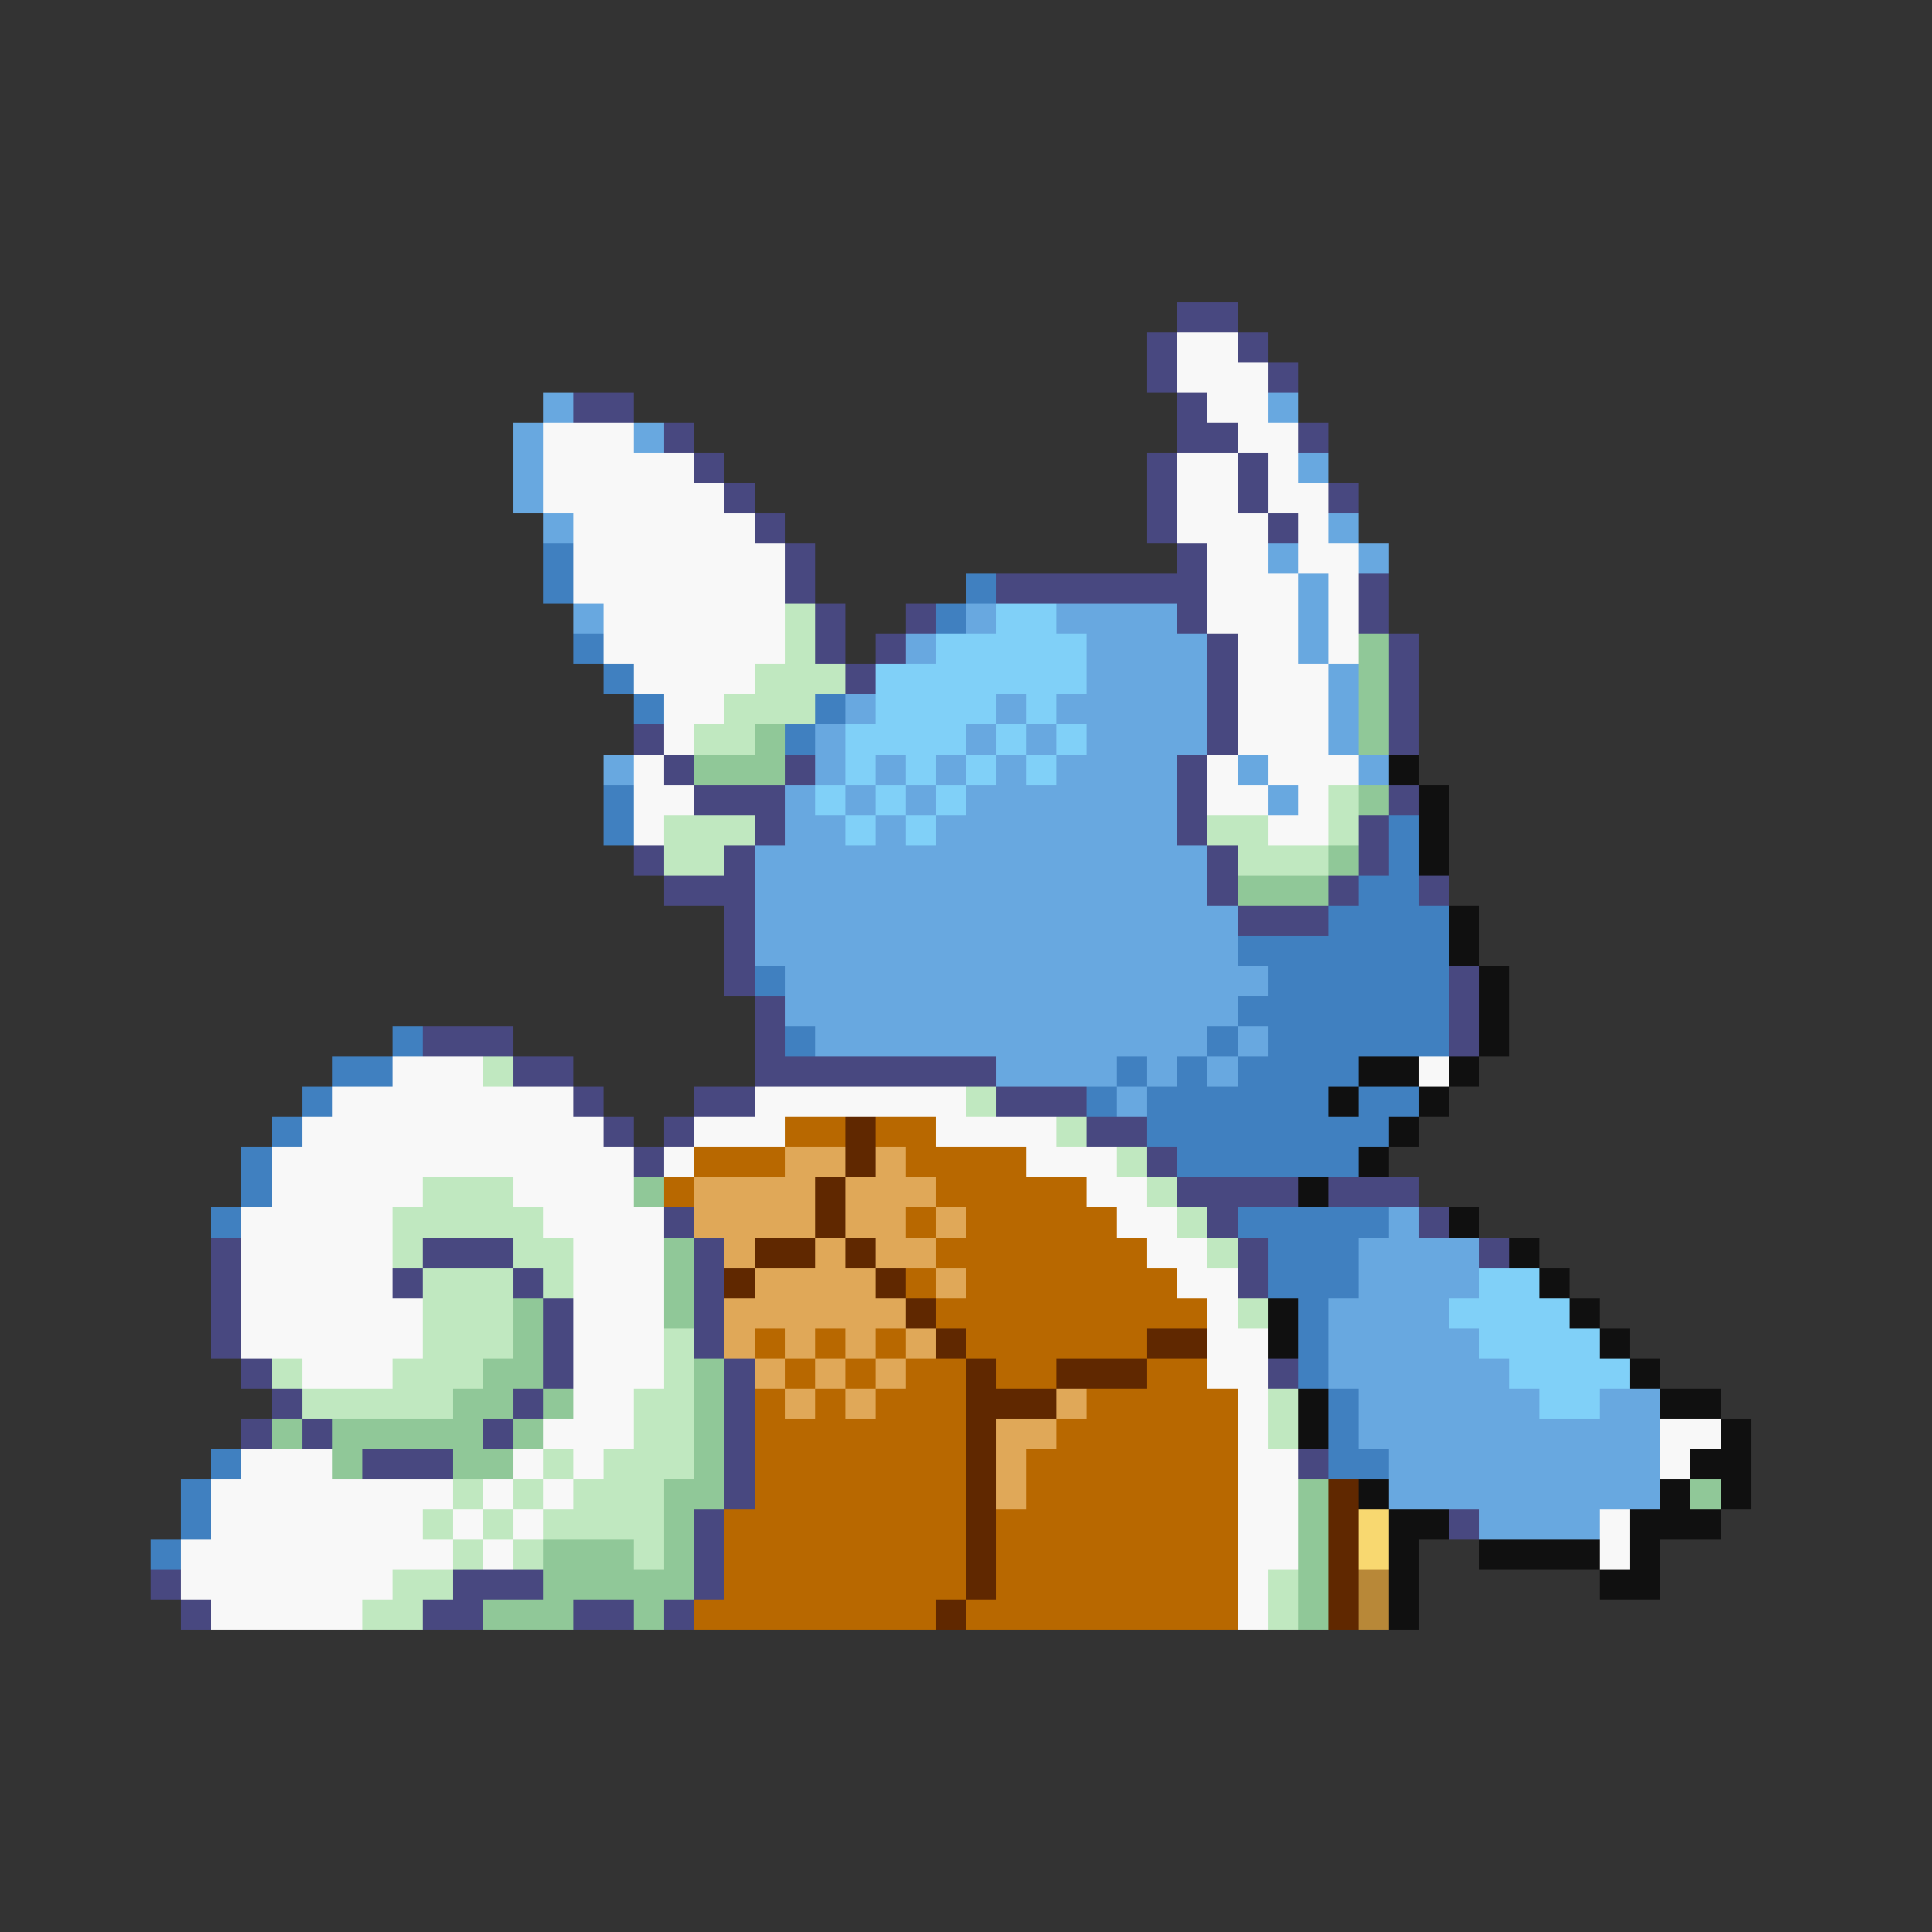 <svg xmlns="http://www.w3.org/2000/svg" viewBox="0 -0.5 64 64" shape-rendering="crispEdges">
<rect x="0" y="-0.5" width="64" height="64" fill="#333333" stroke="none"/>
<path stroke="#484880" d="M39 10h2M38 11h1M41 11h1M38 12h1M42 12h1M19 13h2M39 13h1M22 14h1M39 14h2M43 14h1M23 15h1M38 15h1M41 15h1M24 16h1M38 16h1M41 16h1M44 16h1M25 17h1M38 17h1M42 17h1M26 18h1M39 18h1M26 19h1M33 19h7M45 19h1M27 20h1M30 20h1M39 20h1M45 20h1M27 21h1M29 21h1M40 21h1M46 21h1M28 22h1M40 22h1M46 22h1M40 23h1M46 23h1M21 24h1M40 24h1M46 24h1M22 25h1M26 25h1M39 25h1M23 26h3M39 26h1M46 26h1M25 27h1M39 27h1M45 27h1M21 28h1M24 28h1M40 28h1M45 28h1M22 29h3M40 29h1M44 29h1M47 29h1M24 30h1M41 30h3M24 31h1M24 32h1M48 32h1M25 33h1M48 33h1M14 34h3M25 34h1M48 34h1M17 35h2M25 35h8M19 36h1M23 36h2M33 36h3M20 37h1M22 37h1M36 37h2M21 38h1M38 38h1M39 39h4M44 39h3M22 40h1M40 40h1M47 40h1M7 41h1M14 41h3M23 41h1M41 41h1M49 41h1M7 42h1M13 42h1M17 42h1M23 42h1M41 42h1M7 43h1M18 43h1M23 43h1M7 44h1M18 44h1M23 44h1M8 45h1M18 45h1M24 45h1M42 45h1M9 46h1M17 46h1M24 46h1M8 47h1M10 47h1M16 47h1M24 47h1M12 48h3M24 48h1M43 48h1M24 49h1M23 50h1M48 50h1M23 51h1M5 52h1M15 52h3M23 52h1M6 53h1M14 53h2M19 53h2M22 53h1" />
<path stroke="#f8f8f8" d="M39 11h2M39 12h3M40 13h2M18 14h3M41 14h2M18 15h5M39 15h2M42 15h1M18 16h6M39 16h2M42 16h2M19 17h6M39 17h3M43 17h1M19 18h7M40 18h2M43 18h2M19 19h7M40 19h3M44 19h1M20 20h6M40 20h3M44 20h1M20 21h6M41 21h2M44 21h1M21 22h4M41 22h3M22 23h2M41 23h3M22 24h1M41 24h3M21 25h1M40 25h1M42 25h3M21 26h2M40 26h2M43 26h1M21 27h1M42 27h2M13 35h3M47 35h1M11 36h8M25 36h7M10 37h10M23 37h3M31 37h4M9 38h12M22 38h1M34 38h3M9 39h5M17 39h4M36 39h2M8 40h5M18 40h4M37 40h2M8 41h5M19 41h3M38 41h2M8 42h5M19 42h3M39 42h2M8 43h6M19 43h3M40 43h1M8 44h6M19 44h3M40 44h2M10 45h3M19 45h3M40 45h2M19 46h2M41 46h1M18 47h3M41 47h1M55 47h2M8 48h3M17 48h1M19 48h1M41 48h2M55 48h1M7 49h8M16 49h1M18 49h1M41 49h2M7 50h7M15 50h1M17 50h1M41 50h2M53 50h1M6 51h9M16 51h1M41 51h2M53 51h1M6 52h7M41 52h1M7 53h5M41 53h1" />
<path stroke="#68a8e0" d="M18 13h1M42 13h1M17 14h1M21 14h1M17 15h1M43 15h1M17 16h1M18 17h1M44 17h1M42 18h1M45 18h1M43 19h1M19 20h1M32 20h1M35 20h4M43 20h1M30 21h1M36 21h4M43 21h1M36 22h4M44 22h1M28 23h1M33 23h1M35 23h5M44 23h1M27 24h1M32 24h1M34 24h1M36 24h4M44 24h1M20 25h1M27 25h1M29 25h1M31 25h1M33 25h1M35 25h4M41 25h1M45 25h1M26 26h1M28 26h1M30 26h1M32 26h7M42 26h1M26 27h2M29 27h1M31 27h8M25 28h15M25 29h15M25 30h16M25 31h16M26 32h16M26 33h15M27 34h13M41 34h1M33 35h4M38 35h1M40 35h1M37 36h1M46 40h1M45 41h4M45 42h4M44 43h4M44 44h5M44 45h6M45 46h6M53 46h2M45 47h10M46 48h9M46 49h9M49 50h4" />
<path stroke="#4080c0" d="M18 18h1M18 19h1M32 19h1M31 20h1M19 21h1M20 22h1M21 23h1M27 23h1M26 24h1M20 26h1M20 27h1M46 27h1M46 28h1M45 29h2M44 30h4M41 31h7M25 32h1M42 32h6M41 33h7M13 34h1M26 34h1M40 34h1M42 34h6M11 35h2M37 35h1M39 35h1M41 35h4M10 36h1M36 36h1M38 36h6M45 36h2M9 37h1M38 37h8M8 38h1M39 38h6M8 39h1M7 40h1M41 40h5M42 41h3M42 42h3M43 43h1M43 44h1M43 45h1M44 46h1M44 47h1M7 48h1M44 48h2M6 49h1M6 50h1M5 51h1" />
<path stroke="#c0e8c0" d="M26 20h1M26 21h1M25 22h3M24 23h3M23 24h2M44 26h1M22 27h3M40 27h2M44 27h1M22 28h2M41 28h3M16 35h1M32 36h1M35 37h1M37 38h1M14 39h3M38 39h1M13 40h5M39 40h1M13 41h1M17 41h2M40 41h1M14 42h3M18 42h1M14 43h3M41 43h1M14 44h3M22 44h1M9 45h1M13 45h3M22 45h1M10 46h5M21 46h2M42 46h1M21 47h2M42 47h1M18 48h1M20 48h3M15 49h1M17 49h1M19 49h3M14 50h1M16 50h1M18 50h4M15 51h1M17 51h1M21 51h1M13 52h2M42 52h1M12 53h2M42 53h1" />
<path stroke="#80d0f8" d="M33 20h2M31 21h5M29 22h7M29 23h4M34 23h1M28 24h4M33 24h1M35 24h1M28 25h1M30 25h1M32 25h1M34 25h1M27 26h1M29 26h1M31 26h1M28 27h1M30 27h1M49 42h2M48 43h4M49 44h4M50 45h4M51 46h2" />
<path stroke="#90c898" d="M45 21h1M45 22h1M45 23h1M25 24h1M45 24h1M23 25h3M45 26h1M44 28h1M41 29h3M21 39h1M22 41h1M22 42h1M17 43h1M22 43h1M17 44h1M16 45h2M23 45h1M15 46h2M18 46h1M23 46h1M9 47h1M11 47h5M17 47h1M23 47h1M11 48h1M15 48h2M23 48h1M22 49h2M43 49h1M56 49h1M22 50h1M43 50h1M18 51h3M22 51h1M43 51h1M18 52h5M43 52h1M16 53h3M21 53h1M43 53h1" />
<path stroke="#101010" d="M46 25h1M47 26h1M47 27h1M47 28h1M48 30h1M48 31h1M49 32h1M49 33h1M49 34h1M45 35h2M48 35h1M44 36h1M47 36h1M46 37h1M45 38h1M43 39h1M48 40h1M50 41h1M51 42h1M42 43h1M52 43h1M42 44h1M53 44h1M54 45h1M43 46h1M55 46h2M43 47h1M57 47h1M56 48h2M45 49h1M55 49h1M57 49h1M46 50h2M54 50h3M46 51h1M49 51h4M54 51h1M46 52h1M53 52h2M46 53h1" />
<path stroke="#b86800" d="M26 37h2M29 37h2M23 38h3M30 38h4M22 39h1M31 39h5M30 40h1M32 40h5M31 41h7M30 42h1M32 42h7M31 43h9M25 44h1M27 44h1M29 44h1M32 44h6M26 45h1M28 45h1M30 45h2M33 45h2M38 45h2M25 46h1M27 46h1M29 46h3M36 46h5M25 47h7M35 47h6M25 48h7M34 48h7M25 49h7M34 49h7M24 50h8M33 50h8M24 51h8M33 51h8M24 52h8M33 52h8M23 53h8M32 53h9" />
<path stroke="#602800" d="M28 37h1M28 38h1M27 39h1M27 40h1M25 41h2M28 41h1M24 42h1M29 42h1M30 43h1M31 44h1M38 44h2M32 45h1M35 45h3M32 46h3M32 47h1M32 48h1M32 49h1M44 49h1M32 50h1M44 50h1M32 51h1M44 51h1M32 52h1M44 52h1M31 53h1M44 53h1" />
<path stroke="#e0a858" d="M26 38h2M29 38h1M23 39h4M28 39h3M23 40h4M28 40h2M31 40h1M24 41h1M27 41h1M29 41h2M25 42h4M31 42h1M24 43h6M24 44h1M26 44h1M28 44h1M30 44h1M25 45h1M27 45h1M29 45h1M26 46h1M28 46h1M35 46h1M33 47h2M33 48h1M33 49h1" />
<path stroke="#f8d870" d="M45 50h1M45 51h1" />
<path stroke="#b88838" d="M45 52h1M45 53h1" />
</svg>